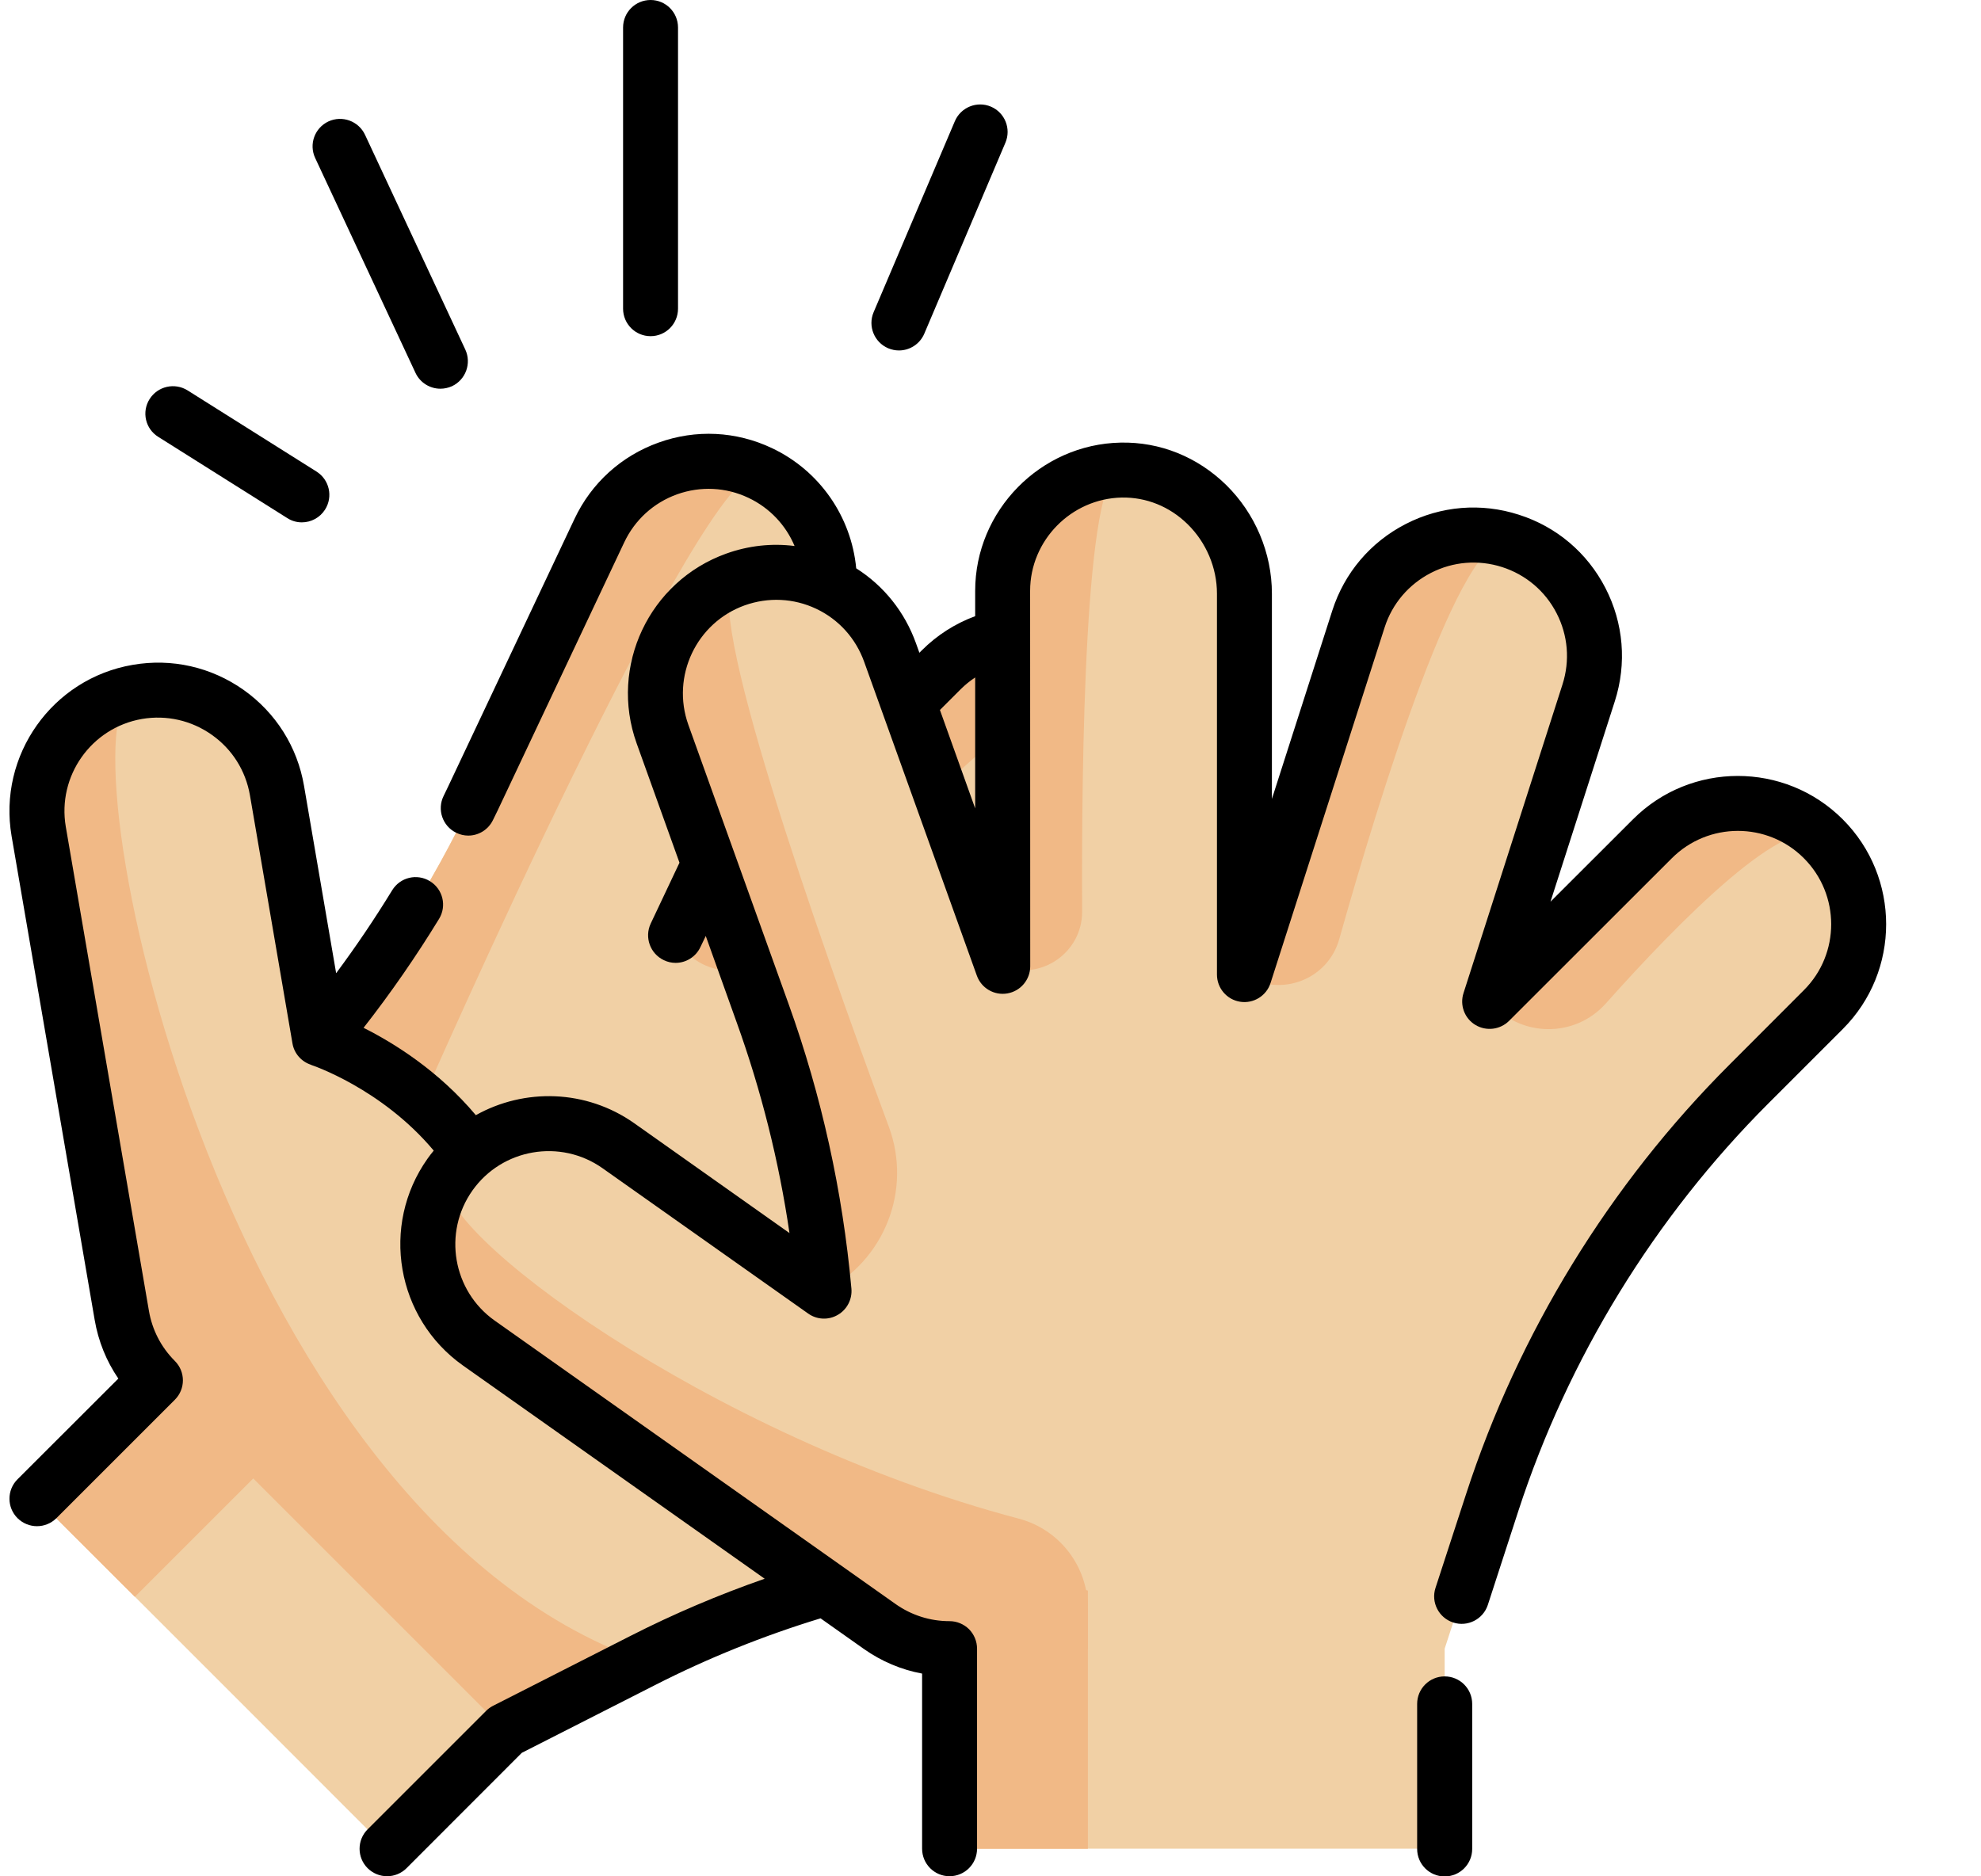 <svg width="19" height="18" viewBox="0 0 19 18" fill="none" xmlns="http://www.w3.org/2000/svg">
<g id="clap 1" clip-path="url(#clip0_324_167)">
<path id="Vector" d="M7.291 4.539C7.871 4.812 8.118 5.503 7.845 6.082L6.479 8.975L9.026 6.428C9.473 5.981 10.195 5.976 10.65 6.412C11.118 6.863 11.107 7.627 10.647 8.086L8.063 10.67L11.248 9.032C11.817 8.739 12.517 8.963 12.809 9.532C13.102 10.101 12.878 10.801 12.309 11.093L9.544 12.516H11.751C12.391 12.516 12.91 13.034 12.91 13.675C12.91 14.315 12.391 14.834 11.751 14.834H10.74C9.149 14.834 7.581 15.21 6.164 15.931L4.848 16.601L3.712 17.737L2.545 16.569L0.355 14.379C1.054 13.679 1.49 13.243 1.49 13.243C1.314 13.067 1.207 12.848 1.168 12.62L0.881 10.947L0.371 7.978C0.263 7.347 0.687 6.747 1.318 6.639C1.949 6.531 2.548 6.955 2.656 7.586L3.065 9.967C3.649 9.266 4.143 8.492 4.534 7.664L5.748 5.092C6.021 4.513 6.712 4.265 7.291 4.539Z" fill="#F1D0A5"/>
<g id="Group">
<path id="Vector_2" d="M1.116 10.713L2.823 13.789L1.293 15.319L0.355 14.382C1.054 13.682 1.49 13.245 1.49 13.245C1.314 13.069 1.207 12.85 1.168 12.622L0.88 10.949L1.116 10.713Z" fill="#F1B986"/>
<path id="Vector_3" d="M12.91 13.677C12.91 13.24 11.341 13.26 10.321 13.319C9.871 13.345 9.504 12.966 9.544 12.517H11.751C12.391 12.518 12.91 13.037 12.91 13.677Z" fill="#F1B986"/>
<path id="Vector_4" d="M12.803 9.523C12.557 9.119 10.171 10.387 8.949 11.073C8.594 11.272 8.147 11.07 8.063 10.672L11.248 9.034C11.814 8.743 12.507 8.962 12.803 9.523Z" fill="#F1B986"/>
<path id="Vector_5" d="M6.48 8.977L9.026 6.43C9.472 5.984 10.19 5.977 10.644 6.409C10.373 6.194 8.391 8.132 7.392 9.142C7.114 9.423 6.641 9.337 6.48 8.977Z" fill="#F1B986"/>
<path id="Vector_6" d="M6.164 15.932L4.848 16.602L1.49 13.244C1.314 13.067 1.207 12.848 1.168 12.62L1.167 12.62L0.371 7.978C0.266 7.362 0.667 6.776 1.274 6.648C0.57 6.938 2.047 14.481 6.164 15.932Z" fill="#F1B986"/>
<path id="Vector_7" d="M4.05 10.555C3.564 10.13 3.065 9.968 3.065 9.968C3.649 9.267 4.143 8.494 4.534 7.666L5.748 5.094C6.022 4.515 6.712 4.267 7.291 4.54C6.766 4.377 4.089 10.467 4.051 10.554L4.05 10.555Z" fill="#F1B986"/>
</g>
<path id="Vector_8" d="M7.054 5.559C7.657 5.343 8.32 5.656 8.536 6.259L9.617 9.27L9.617 5.668C9.617 5.036 10.124 4.522 10.754 4.509C11.403 4.497 11.935 5.045 11.935 5.694V9.349L13.029 5.938C13.225 5.329 13.878 4.993 14.487 5.189C15.097 5.384 15.432 6.037 15.237 6.646L14.288 9.607L15.848 8.046C16.301 7.594 17.035 7.594 17.488 8.046C17.94 8.499 17.941 9.233 17.488 9.686L16.773 10.401C15.648 11.526 14.805 12.9 14.313 14.412L13.856 15.816V17.735H12.205H9.107C9.107 16.746 9.107 15.816 9.107 15.816C8.858 15.816 8.627 15.737 8.438 15.604L7.052 14.623L4.593 12.884C4.07 12.514 3.946 11.791 4.316 11.268C4.686 10.745 5.409 10.622 5.931 10.992L7.904 12.386C7.821 11.477 7.624 10.581 7.314 9.719L6.354 7.042C6.138 6.439 6.451 5.775 7.054 5.559Z" fill="#F1D0A5"/>
<path id="Vector_9" d="M7.052 14.291L10.434 15.259V17.736H9.107C9.107 16.747 9.107 15.817 9.107 15.817C8.858 15.817 8.627 15.738 8.438 15.604L7.052 14.624L7.052 14.291Z" fill="#F1B986"/>
<path id="Vector_10" d="M17.487 8.047C17.179 7.739 16.083 8.862 15.403 9.625C15.104 9.962 14.576 9.954 14.287 9.608L15.848 8.047C16.301 7.595 17.035 7.595 17.487 8.047Z" fill="#F1B986"/>
<path id="Vector_11" d="M14.475 5.187C14.015 5.075 13.225 7.66 12.845 9.009C12.735 9.401 12.277 9.573 11.935 9.351L13.029 5.94C13.223 5.335 13.869 5 14.475 5.187Z" fill="#F1B986"/>
<path id="Vector_12" d="M9.617 9.271V5.67C9.617 5.039 10.12 4.526 10.746 4.511C10.402 4.551 10.372 7.322 10.379 8.743C10.381 9.138 9.986 9.411 9.617 9.271Z" fill="#F1B986"/>
<path id="Vector_13" d="M10.434 15.43V15.818H9.107C8.858 15.818 8.627 15.739 8.438 15.605H8.438L4.593 12.885C4.082 12.524 3.952 11.827 4.29 11.307C4.098 11.769 6.788 13.78 9.772 14.569C10.162 14.672 10.434 15.026 10.434 15.43Z" fill="#F1B986"/>
<path id="Vector_14" d="M7.904 12.388L7.903 12.388C7.821 11.479 7.624 10.583 7.315 9.721L6.355 7.044C6.138 6.441 6.451 5.777 7.054 5.561C6.709 5.743 7.838 8.954 8.525 10.809C8.75 11.417 8.482 12.095 7.904 12.388Z" fill="#F1B986"/>
<path id="Vector_15" d="M13.856 16.082C13.71 16.082 13.592 16.2 13.592 16.346V17.737C13.592 17.883 13.71 18.001 13.856 18.001C14.002 18.001 14.12 17.883 14.12 17.737V16.346C14.12 16.2 14.002 16.082 13.856 16.082Z" fill="black"/>
<path id="Vector_16" d="M17.674 7.86C17.119 7.305 16.216 7.305 15.662 7.86L14.871 8.65L15.488 6.727C15.604 6.365 15.572 5.979 15.398 5.641C15.224 5.303 14.929 5.053 14.568 4.938C14.206 4.821 13.82 4.853 13.482 5.027C13.144 5.201 12.894 5.496 12.778 5.858L12.199 7.664V5.694C12.199 5.306 12.039 4.926 11.76 4.652C11.485 4.383 11.126 4.238 10.748 4.246C9.979 4.261 9.353 4.899 9.353 5.668L9.353 5.911C9.161 5.982 8.987 6.093 8.84 6.24L8.818 6.262L8.785 6.17C8.677 5.87 8.477 5.62 8.212 5.452C8.165 4.956 7.861 4.515 7.404 4.299C7.06 4.136 6.674 4.117 6.316 4.246C5.959 4.374 5.672 4.634 5.51 4.978L4.296 7.55C4.282 7.578 4.269 7.607 4.255 7.635C4.19 7.766 4.244 7.924 4.374 7.988C4.412 8.007 4.452 8.016 4.491 8.016C4.588 8.016 4.681 7.962 4.727 7.869C4.743 7.837 4.758 7.806 4.773 7.775L5.987 5.203C6.089 4.987 6.269 4.823 6.494 4.742C6.719 4.662 6.962 4.673 7.179 4.776C7.382 4.872 7.537 5.038 7.621 5.238C7.403 5.21 7.179 5.234 6.965 5.311C6.227 5.576 5.841 6.392 6.106 7.131L6.517 8.276L6.241 8.86C6.179 8.992 6.236 9.149 6.367 9.211C6.404 9.229 6.442 9.237 6.48 9.237C6.578 9.237 6.673 9.181 6.718 9.085L6.769 8.979L7.066 9.809C7.301 10.462 7.471 11.139 7.572 11.829L6.084 10.776C5.621 10.449 5.028 10.438 4.564 10.698C4.205 10.271 3.778 10.006 3.487 9.86C3.749 9.525 3.991 9.175 4.211 8.815C4.287 8.691 4.248 8.529 4.123 8.453C3.999 8.377 3.837 8.416 3.761 8.541C3.595 8.812 3.416 9.078 3.224 9.336L2.916 7.539C2.852 7.165 2.646 6.838 2.336 6.618C2.025 6.399 1.648 6.313 1.273 6.378C0.5 6.51 -0.021 7.247 0.111 8.02L0.908 12.662C0.943 12.866 1.02 13.057 1.135 13.225L0.168 14.191C0.065 14.294 0.065 14.461 0.168 14.564C0.22 14.615 0.287 14.641 0.355 14.641C0.422 14.641 0.49 14.615 0.541 14.564L1.677 13.428C1.78 13.325 1.78 13.159 1.677 13.056C1.545 12.924 1.459 12.757 1.428 12.573L0.631 7.931C0.548 7.444 0.876 6.981 1.362 6.897C1.598 6.857 1.836 6.911 2.031 7.049C2.227 7.187 2.356 7.393 2.397 7.628L2.805 10.009C2.821 10.106 2.891 10.185 2.984 10.215L2.984 10.216C2.991 10.218 3.66 10.441 4.16 11.038C4.139 11.063 4.119 11.089 4.1 11.116C3.647 11.756 3.8 12.646 4.441 13.1L7.334 15.145C6.892 15.299 6.46 15.483 6.044 15.695L4.729 16.364C4.704 16.377 4.681 16.393 4.662 16.413L3.526 17.549C3.423 17.652 3.423 17.819 3.526 17.922C3.578 17.973 3.645 17.999 3.713 17.999C3.78 17.999 3.848 17.973 3.899 17.922L5.005 16.815L6.283 16.165C6.791 15.906 7.325 15.691 7.87 15.525L8.286 15.819C8.455 15.938 8.644 16.018 8.844 16.055V17.735C8.844 17.881 8.962 17.999 9.107 17.999C9.253 17.999 9.371 17.881 9.371 17.735V15.816C9.371 15.746 9.343 15.679 9.294 15.629C9.244 15.58 9.177 15.552 9.107 15.552C9.107 15.552 9.106 15.552 9.106 15.552C8.92 15.552 8.742 15.495 8.59 15.388L4.745 12.669C4.342 12.384 4.246 11.824 4.531 11.421C4.816 11.018 5.376 10.922 5.779 11.207L7.751 12.601C7.835 12.661 7.946 12.666 8.035 12.614C8.124 12.563 8.175 12.464 8.166 12.362C8.082 11.428 7.879 10.509 7.563 9.63L6.602 6.953C6.436 6.488 6.678 5.974 7.143 5.807C7.369 5.727 7.612 5.738 7.828 5.84C8.044 5.942 8.207 6.123 8.288 6.348L9.369 9.359C9.412 9.48 9.536 9.552 9.662 9.53C9.789 9.508 9.881 9.398 9.881 9.27L9.88 5.668C9.88 5.184 10.274 4.783 10.759 4.773C10.994 4.769 11.218 4.859 11.391 5.029C11.569 5.204 11.672 5.447 11.672 5.694V9.349C11.672 9.479 11.766 9.59 11.895 9.61C12.023 9.63 12.147 9.553 12.186 9.43L13.28 6.019C13.353 5.791 13.511 5.606 13.724 5.496C13.936 5.387 14.179 5.367 14.407 5.44C14.634 5.513 14.82 5.67 14.929 5.882C15.039 6.095 15.059 6.338 14.986 6.566L14.037 9.526C13.999 9.642 14.046 9.769 14.15 9.832C14.254 9.895 14.388 9.879 14.474 9.793L16.035 8.233C16.384 7.884 16.952 7.883 17.301 8.233C17.65 8.582 17.651 9.15 17.301 9.499L16.587 10.214C15.437 11.364 14.564 12.787 14.062 14.331L13.768 15.233C13.723 15.371 13.799 15.52 13.938 15.565C14.076 15.61 14.225 15.534 14.27 15.396L14.563 14.494C15.04 13.029 15.869 11.678 16.959 10.587L17.674 9.872C18.229 9.318 18.229 8.415 17.674 7.86ZM9.015 6.811L9.213 6.613C9.256 6.57 9.303 6.532 9.353 6.499L9.353 7.755L9.015 6.811Z" fill="black"/>
<path id="Vector_17" d="M3.985 3.577C4.03 3.673 4.125 3.729 4.224 3.729C4.261 3.729 4.299 3.721 4.335 3.705C4.467 3.643 4.524 3.486 4.463 3.354L3.501 1.293C3.439 1.161 3.282 1.104 3.15 1.165C3.018 1.227 2.961 1.384 3.023 1.516L3.985 3.577Z" fill="black"/>
<path id="Vector_18" d="M6.24 3.225C6.385 3.225 6.503 3.107 6.503 2.961V0.264C6.503 0.118 6.385 0 6.24 0C6.094 0 5.976 0.118 5.976 0.264V2.961C5.976 3.107 6.094 3.225 6.24 3.225Z" fill="black"/>
<path id="Vector_19" d="M8.519 3.341C8.553 3.355 8.587 3.362 8.622 3.362C8.724 3.362 8.822 3.302 8.865 3.201L9.643 1.369C9.7 1.235 9.638 1.08 9.504 1.023C9.37 0.966 9.215 1.029 9.158 1.163L8.379 2.995C8.322 3.129 8.385 3.284 8.519 3.341Z" fill="black"/>
<path id="Vector_20" d="M1.518 4.191L2.755 4.97C2.798 4.998 2.847 5.011 2.895 5.011C2.983 5.011 3.068 4.967 3.118 4.888C3.196 4.764 3.159 4.602 3.036 4.524L1.799 3.745C1.675 3.668 1.513 3.705 1.435 3.828C1.357 3.951 1.394 4.114 1.518 4.191Z" fill="black"/>
</g>
<defs>
<clipPath id="clip0_324_167">
<rect width="18" height="18" fill="white" transform="translate(0.091)"/>
</clipPath>
</defs>
</svg>

